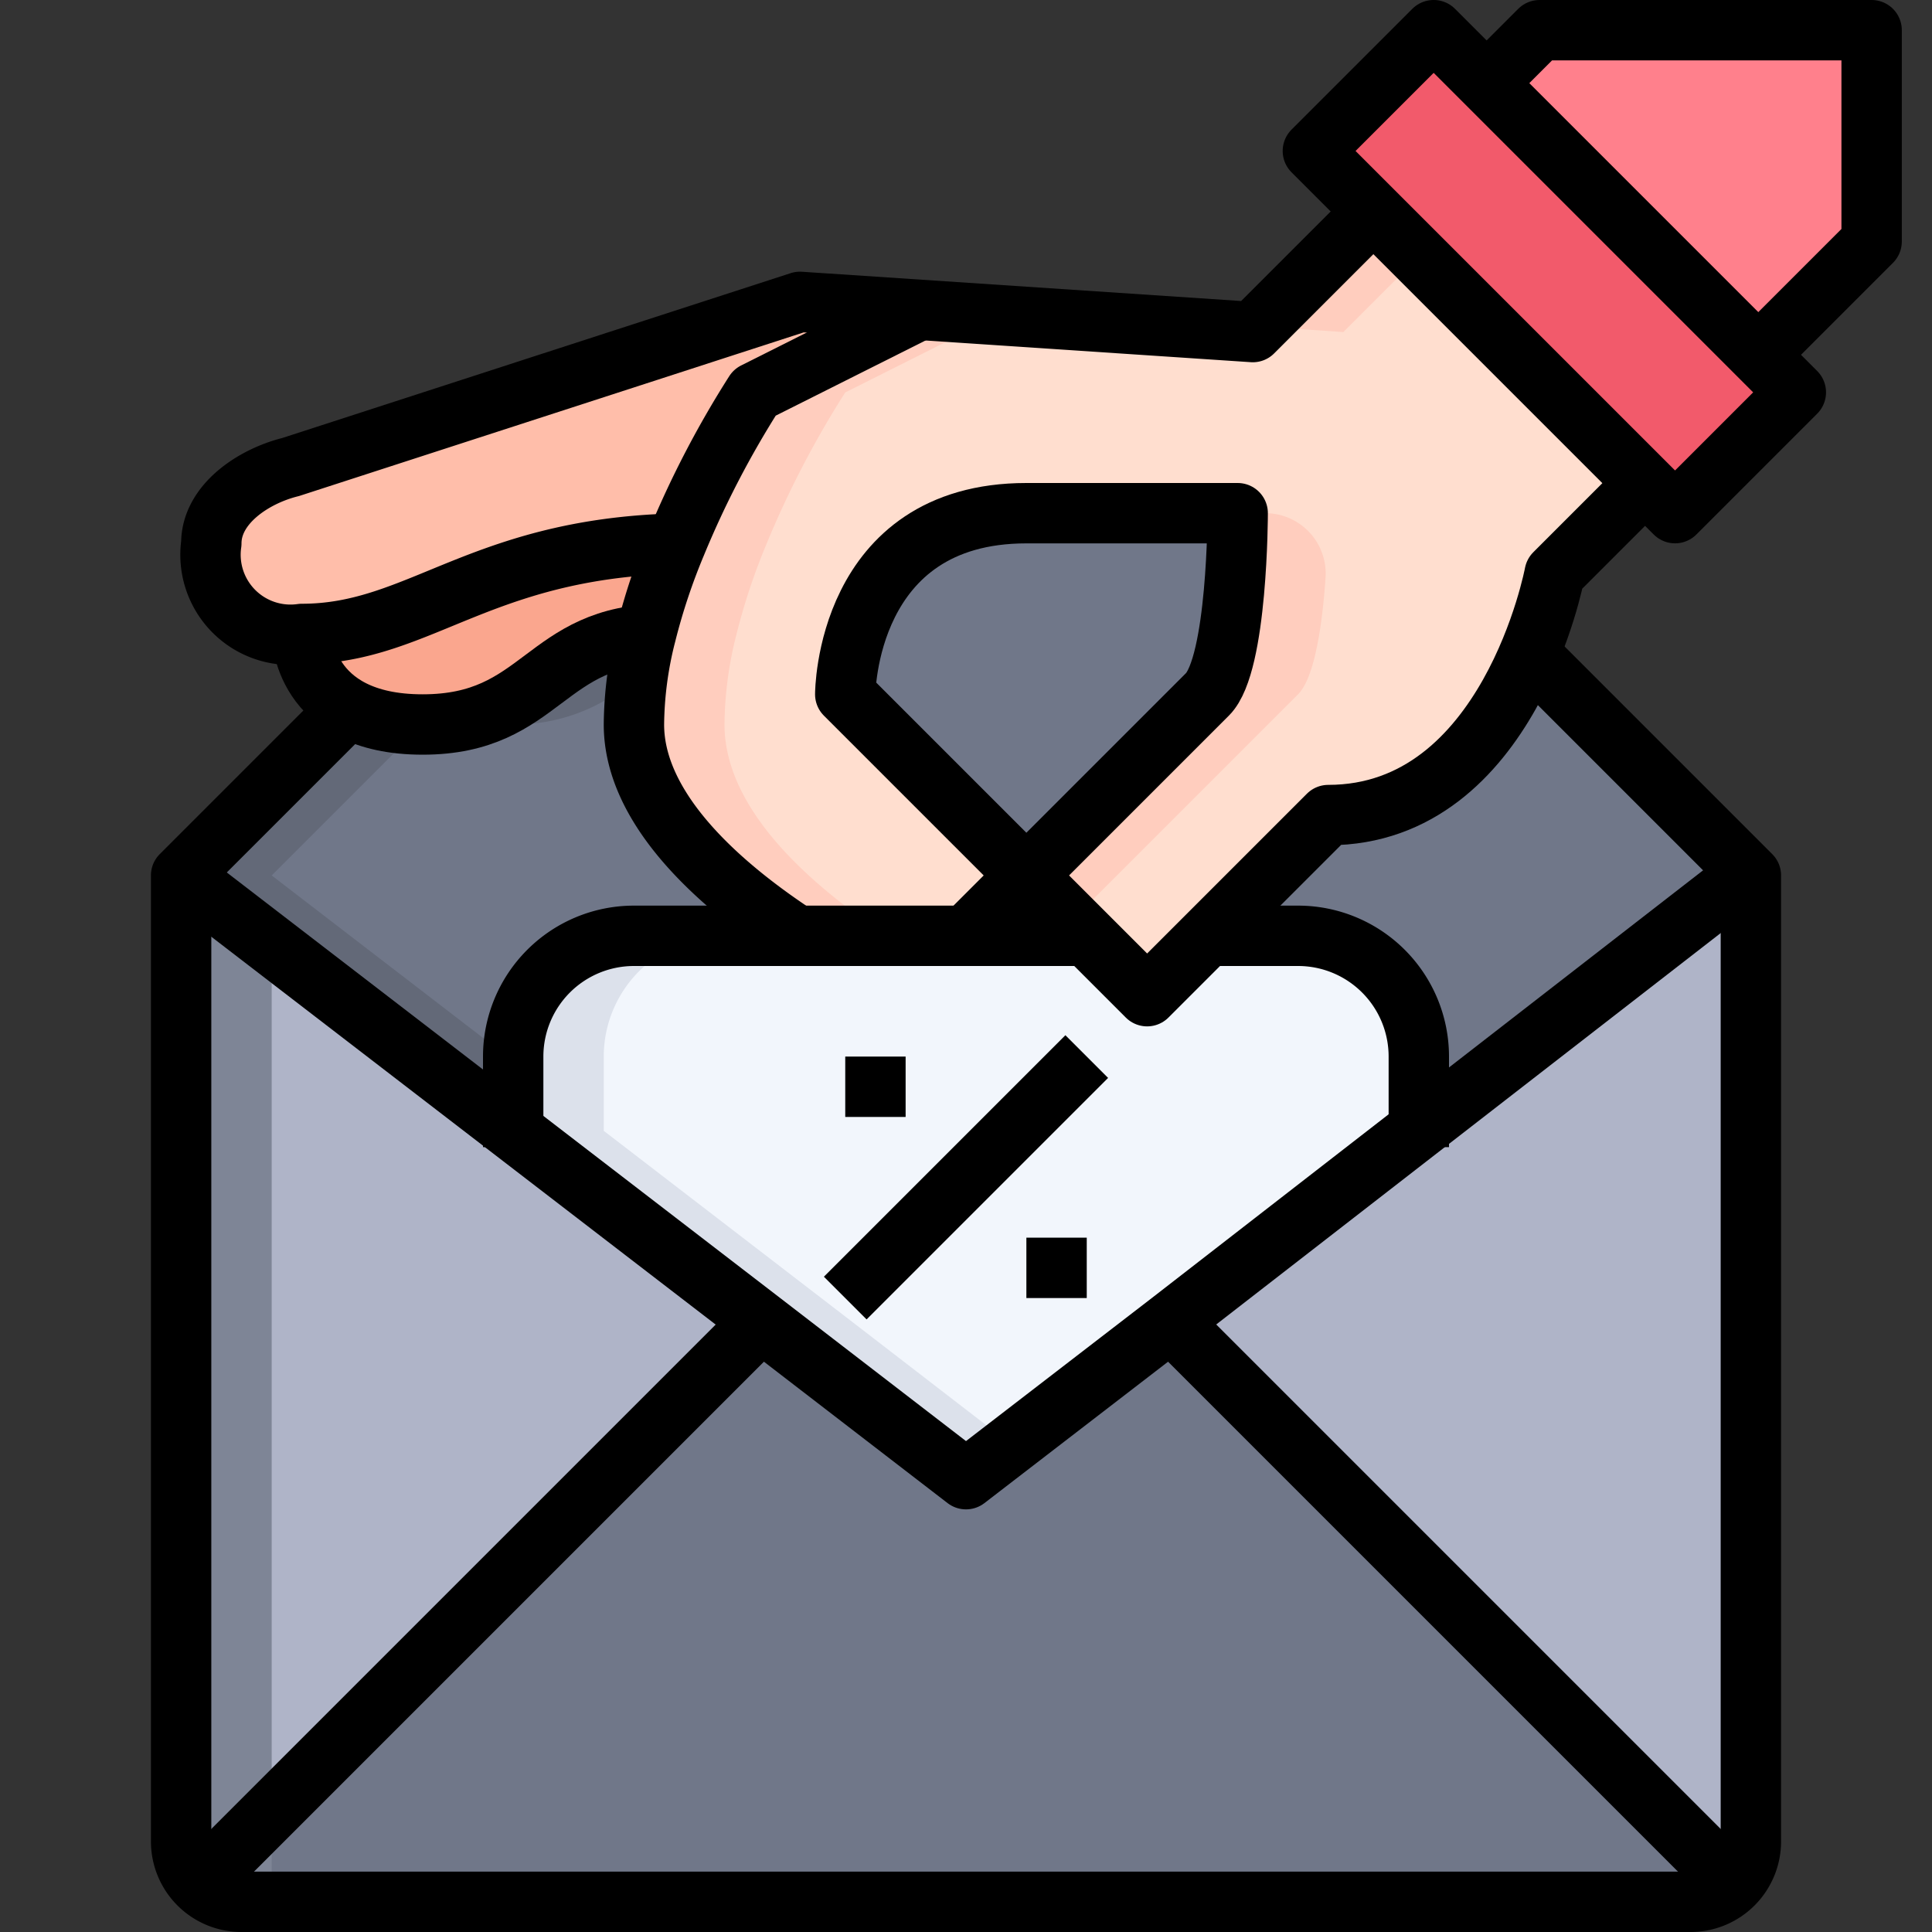 <svg viewBox="0 0 64 64" xmlns="http://www.w3.org/2000/svg"><rect x="0" y="0" width="64" height="64" fill="#333333" stroke="none"/><path d="m36 31h-4l2-2z" fill="#fc9942"/><path d="m47 35v2.4l-8.22 6.38-6.78 5.22-6.78-5.22-8.22-6.32v-2.46a4 4 0 0 1 4-4h15l2 2 2-2h3a4 4 0 0 1 4 4z" fill="#f2f6fc"/><path d="m28.22 43.78-8.22-6.32v-2.46a4 4 0 0 1 4-4h-3a4 4 0 0 0 -4 4v2.46l8.22 6.32 6.78 5.22 1.5-1.15z" fill="#dce1eb"/><path d="m26.4 31h-5.4a4 4 0 0 0 -4 4v2.46l-11-8.46 5.55-5.55a4.88 4.88 0 0 0 2.45.55c3.79 0 4-2.69 7.4-3a12.4 12.4 0 0 0 -.4 3c0 2.84 2.89 5.35 5.4 7z" fill="#707789"/><path d="m17 24a6 6 0 0 0 4.13-1.6 13.44 13.44 0 0 1 .27-1.4c-2.89.25-3.48 2.21-5.89 2.8a5.84 5.84 0 0 0 1.49.2z" fill="#636978"/><path d="m9 29 5-5a4.88 4.88 0 0 1 -2.45-.55l-5.55 5.55 11 8.46v-2.31z" fill="#636978"/><path d="m34 17h7s0 5-1 6l-6 6-6-6s0-6 6-6z" fill="#707789"/><path d="m57.92 28.92-10.92 8.48v-2.4a4 4 0 0 0 -4-4h-3l4-4c3.69 0 5.68-3 6.65-5.35z" fill="#707789"/><path d="m47 37.4 10.92-8.48.08.08v32a2 2 0 0 1 -.59 1.41l-18.63-18.63z" fill="#afb4c8"/><path d="m17 37.46 8.22 6.32-18.63 18.63a2 2 0 0 1 -.59-1.41v-32z" fill="#afb4c8"/><path d="m38.78 43.78 18.63 18.63a2 2 0 0 1 -1.41.59h-48a2 2 0 0 1 -1.41-.59l18.63-18.63 6.78 5.22z" fill="#707789"/><path d="m58.25 11.75 1.25 1.25-4 4-1-1-9-9-2-2 4-4 1.75 1.75z" fill="#f25a6b"/><path d="m62 1v7l-3.75 3.75-9-9 1.75-1.75z" fill="#ff808c"/><path d="m11.55 23.45a3 3 0 0 1 -1.55-2.45c3.88 0 5.88-2.82 12.39-3a20.8 20.8 0 0 0 -1 3c-3.41.29-3.61 3-7.4 3a4.88 4.88 0 0 1 -2.44-.55z" fill="#faa68e"/><path d="m21.4 21a20.8 20.8 0 0 1 1-3 32 32 0 0 1 2.6-5l5.45-2.74 11 .74 4-4 9 9-3 3a14.67 14.67 0 0 1 -.85 2.65c-.92 2.35-2.91 5.35-6.6 5.35l-4 4-2 2-2-2-2-2 6-6c1-1 1-6 1-6h-7c-6 0-6 6-6 6l6 6-2 2h-5.6c-2.51-1.65-5.4-4.16-5.4-7a12.4 12.4 0 0 1 .4-3z" fill="#ffdecf"/><path d="m24 24a12.4 12.4 0 0 1 .4-3 20.8 20.8 0 0 1 1-3 32 32 0 0 1 2.6-5l5.1-2.56-2.63-.18-5.47 2.74a32 32 0 0 0 -2.61 5 20.8 20.8 0 0 0 -1 3 12.4 12.4 0 0 0 -.4 3c0 2.84 2.89 5.35 5.4 7h3c-2.5-1.65-5.39-4.16-5.39-7z" fill="#ffcdbe"/><path d="m44.5 11 2.5-2.5-1.5-1.5-3.81 3.81z" fill="#ffcdbe"/><path d="m41.92 17h-.92s0 5-1 6l-6 6 1.5 1.5 7.5-7.5c.56-.56.81-2.38.91-3.86a2 2 0 0 0 -1.99-2.14z" fill="#ffcdbe"/><path d="m30.45 10.26-5.45 2.74a32 32 0 0 0 -2.61 5c-6.51.17-8.51 3-12.39 3a3.06 3.06 0 0 1 -2.25-.75 3.06 3.06 0 0 1 -.75-2.25c0-1.29 1.38-2.22 2.63-2.53l16.87-5.47z" fill="#ffbeaa"/><path d="m9 31.31-3-2.31v32a2 2 0 0 0 .59 1.41l2.41-2.41z" fill="#7e8596"/><path d="m6.59 62.41a2 2 0 0 0 1.41.59h1v-3z" fill="#7e8596"/><g fill="none" stroke="#000" stroke-linejoin="round" stroke-width="2"><path d="m12 23-.45.45-5.55 5.55v32a2 2 0 0 0 2 2h48a2 2 0 0 0 2-2v-32l-.08-.08-7.27-7.27"/><path d="m6 29 19.22 14.78 6.78 5.22 6.78-5.22 19.14-14.85"/><path d="m25.22 43.78-18.63 18.63"/><path d="m57.41 62.41-18.63-18.63"/><path d="m54.5 16-3 3s-1.5 8-7.5 8l-6 6-2-2-2-2-6-6s0-6 6-6h7s0 5-1 6l-6 6-2 2"/><path d="m26.4 31c-2.51-1.65-5.4-4.16-5.4-7a12.4 12.4 0 0 1 .4-3 20.8 20.8 0 0 1 1-3 32 32 0 0 1 2.6-5l5.46-2.74"/><path d="m45.5 7-4 4-15-1-16.87 5.47c-1.25.31-2.63 1.24-2.63 2.53a2.65 2.65 0 0 0 3 3c4 0 6-3 13-3"/><path d="m48.67.51h5.66v16.97h-5.66z" transform="matrix(.707 -.707 .707 .707 8.72 39.05)"/><path d="m58 12 4-4v-7h-11l-2 2"/><path d="m10 21s0 3 4 3 4-3 8-3"/><path d="m36 31h-15a4 4 0 0 0 -4 4v3"/><path d="m40 31h3a4 4 0 0 1 4 4v3"/><path d="m28 43 8-8"/><path d="m28 36h2"/><path d="m34 42h2"/></g></svg>